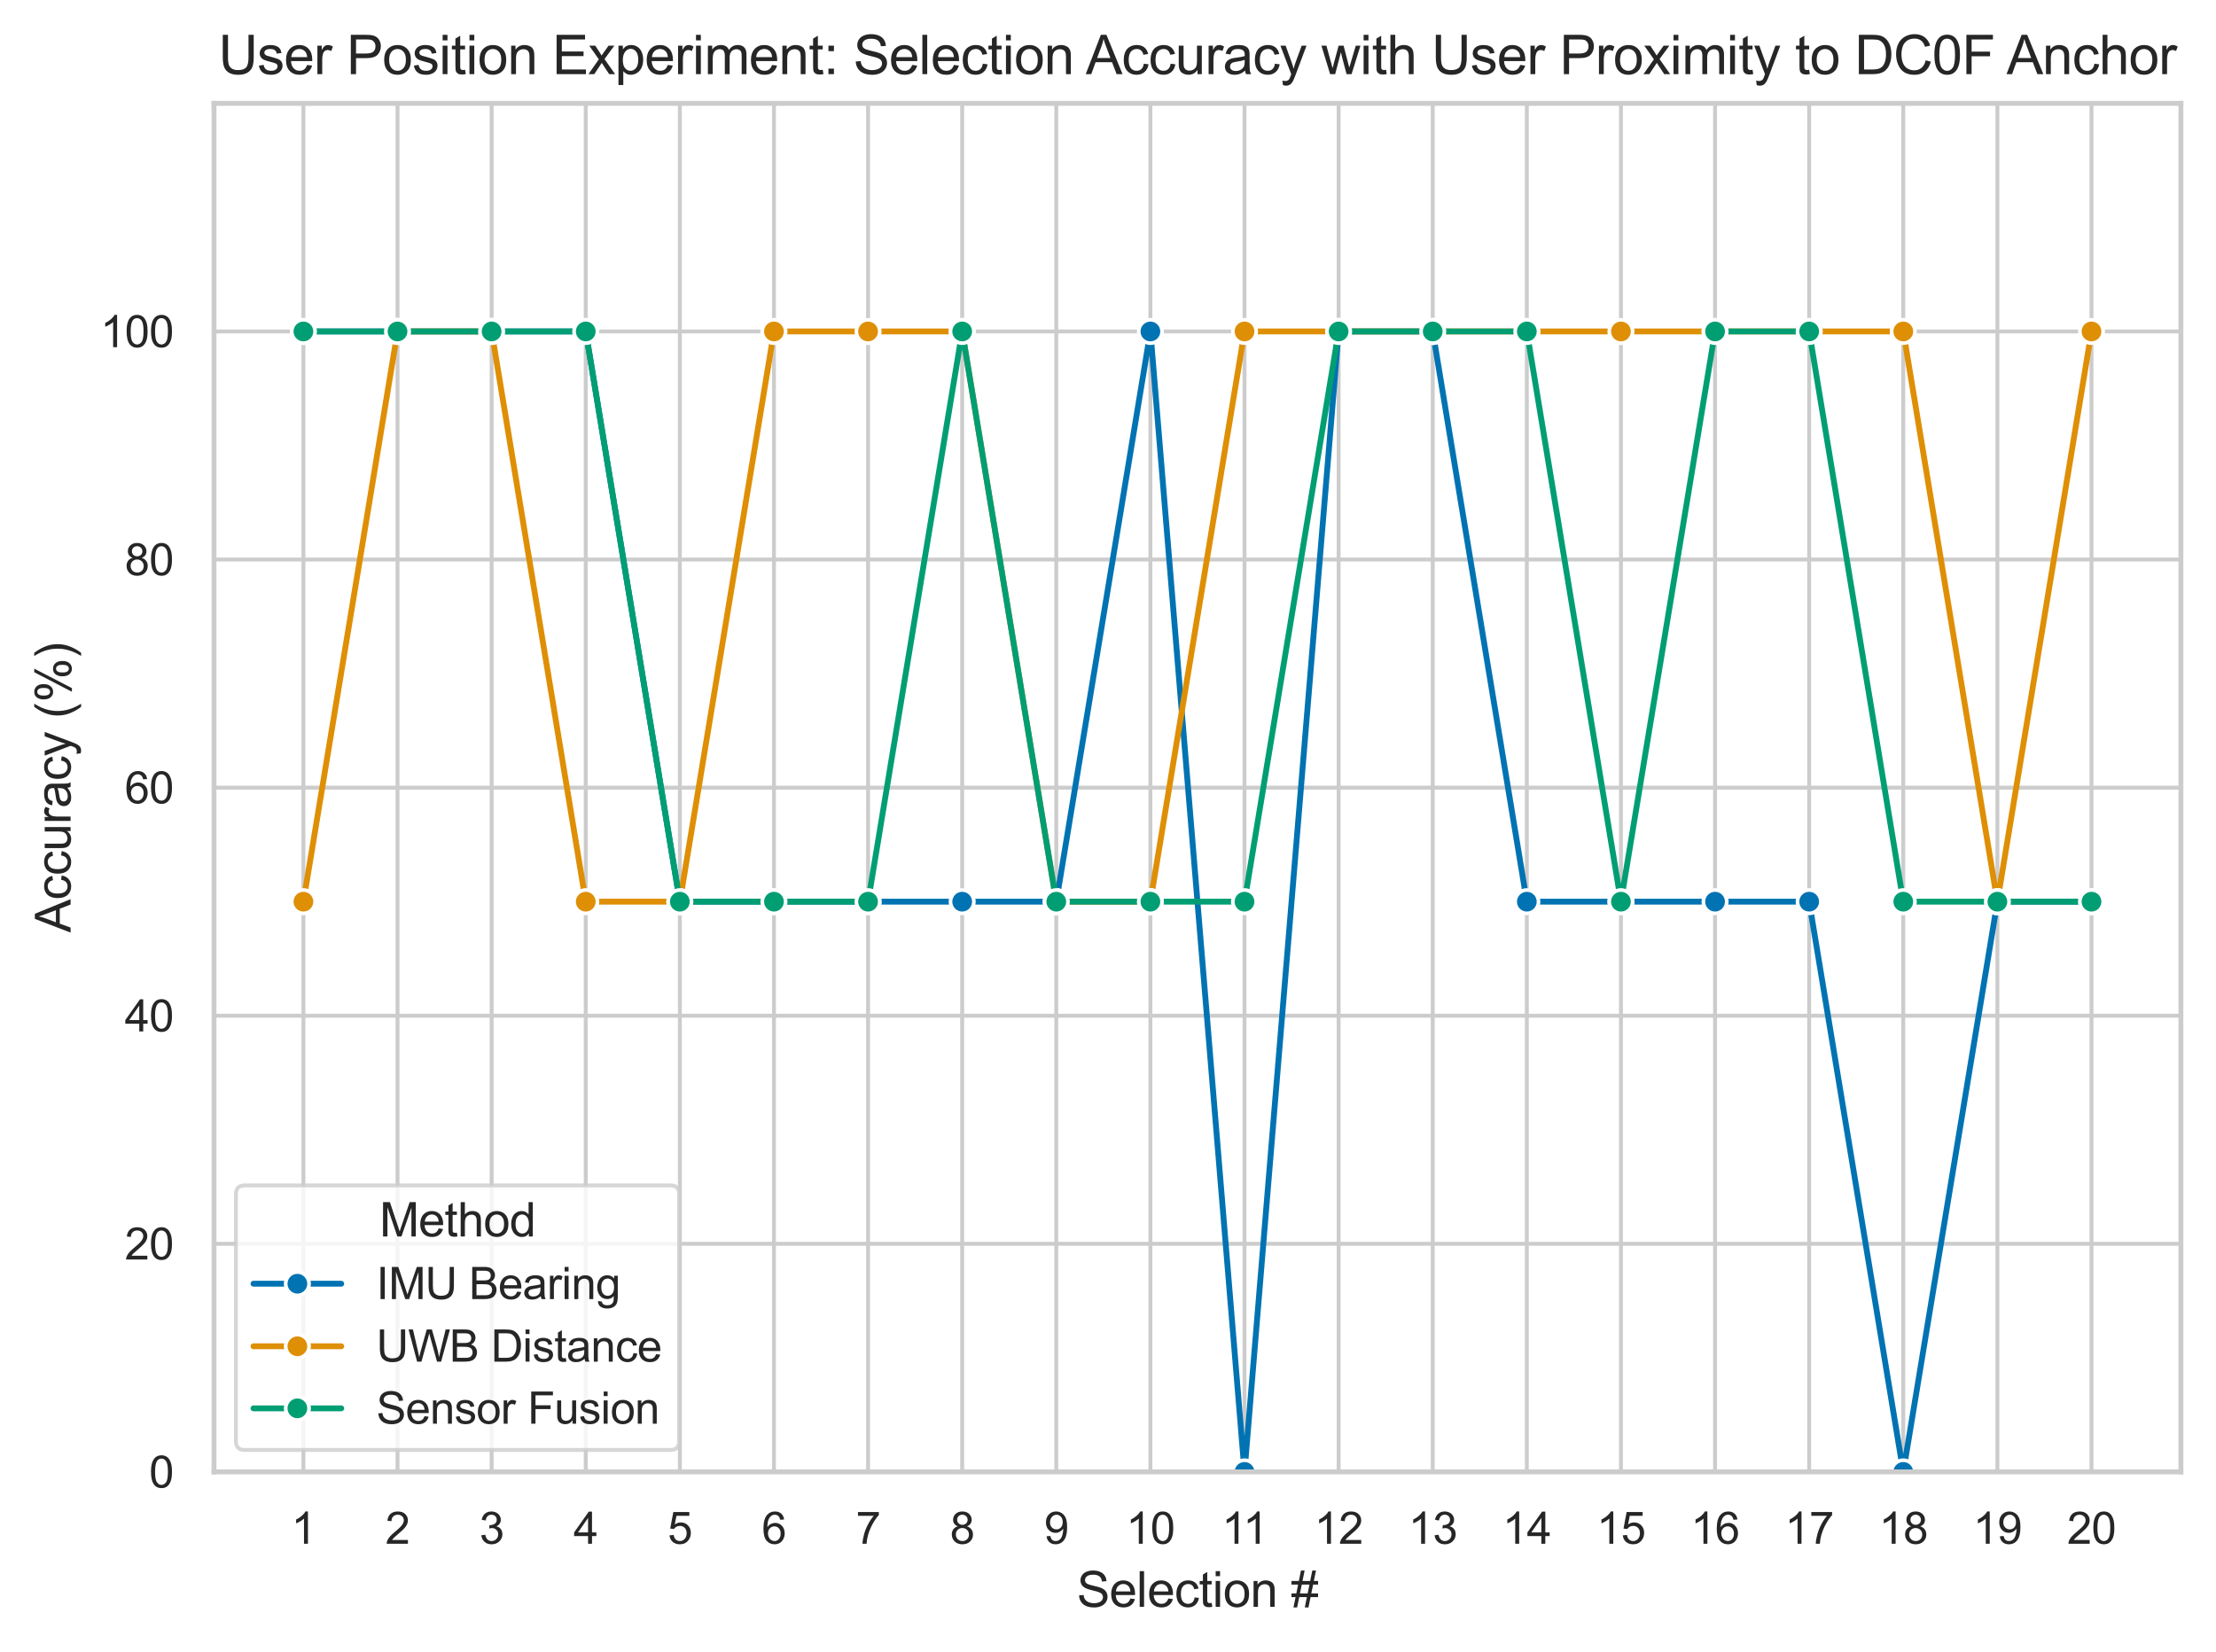 <?xml version="1.0" encoding="utf-8" standalone="no"?>
<!DOCTYPE svg PUBLIC "-//W3C//DTD SVG 1.1//EN"
  "http://www.w3.org/Graphics/SVG/1.1/DTD/svg11.dtd">
<svg xmlns:xlink="http://www.w3.org/1999/xlink" width="454.563pt" height="338.848pt" viewBox="0 0 454.563 338.848" xmlns="http://www.w3.org/2000/svg" version="1.1">
 <defs>
  <style type="text/css">*{stroke-linejoin: round; stroke-linecap: butt}</style>
 </defs>
 <g id="figure_1">
  <g id="patch_1">
   <path d="M 0 338.848 
L 454.563 338.848 
L 454.563 0 
L 0 0 
z
" style="fill: #ffffff"/>
  </g>
  <g id="axes_1">
   <g id="patch_2">
    <path d="M 43.899 301.972 
L 447.363 301.972 
L 447.363 21.208 
L 43.899 21.208 
z
" style="fill: #ffffff"/>
   </g>
   <g id="matplotlib.axis_1">
    <g id="xtick_1">
     <g id="line2d_1">
      <path d="M 62.238 301.972 
L 62.238 21.208 
" clip-path="url(#p903eb5cb7a)" style="fill: none; stroke: #cccccc; stroke-width: 0.8; stroke-linecap: round"/>
     </g>
     <g id="text_1">
      <!-- 1 -->
      <g style="fill: #262626" transform="translate(59.736 316.714) scale(0.09 -0.09)">
       <defs>
        <path id="ArialMT-31" d="M 2384 0 
L 1822 0 
L 1822 3584 
Q 1619 3391 1289 3197 
Q 959 3003 697 2906 
L 697 3450 
Q 1169 3672 1522 3987 
Q 1875 4303 2022 4600 
L 2384 4600 
L 2384 0 
z
" transform="scale(0.016)"/>
       </defs>
       <use xlink:href="#ArialMT-31"/>
      </g>
     </g>
    </g>
    <g id="xtick_2">
     <g id="line2d_2">
      <path d="M 81.543 301.972 
L 81.543 21.208 
" clip-path="url(#p903eb5cb7a)" style="fill: none; stroke: #cccccc; stroke-width: 0.8; stroke-linecap: round"/>
     </g>
     <g id="text_2">
      <!-- 2 -->
      <g style="fill: #262626" transform="translate(79.04 316.714) scale(0.09 -0.09)">
       <defs>
        <path id="ArialMT-32" d="M 3222 541 
L 3222 0 
L 194 0 
Q 188 203 259 391 
Q 375 700 629 1000 
Q 884 1300 1366 1694 
Q 2113 2306 2375 2664 
Q 2638 3022 2638 3341 
Q 2638 3675 2398 3904 
Q 2159 4134 1775 4134 
Q 1369 4134 1125 3890 
Q 881 3647 878 3216 
L 300 3275 
Q 359 3922 746 4261 
Q 1134 4600 1788 4600 
Q 2447 4600 2831 4234 
Q 3216 3869 3216 3328 
Q 3216 3053 3103 2787 
Q 2991 2522 2730 2228 
Q 2469 1934 1863 1422 
Q 1356 997 1212 845 
Q 1069 694 975 541 
L 3222 541 
z
" transform="scale(0.016)"/>
       </defs>
       <use xlink:href="#ArialMT-32"/>
      </g>
     </g>
    </g>
    <g id="xtick_3">
     <g id="line2d_3">
      <path d="M 100.847 301.972 
L 100.847 21.208 
" clip-path="url(#p903eb5cb7a)" style="fill: none; stroke: #cccccc; stroke-width: 0.8; stroke-linecap: round"/>
     </g>
     <g id="text_3">
      <!-- 3 -->
      <g style="fill: #262626" transform="translate(98.345 316.714) scale(0.09 -0.09)">
       <defs>
        <path id="ArialMT-33" d="M 269 1209 
L 831 1284 
Q 928 806 1161 595 
Q 1394 384 1728 384 
Q 2125 384 2398 659 
Q 2672 934 2672 1341 
Q 2672 1728 2419 1979 
Q 2166 2231 1775 2231 
Q 1616 2231 1378 2169 
L 1441 2663 
Q 1497 2656 1531 2656 
Q 1891 2656 2178 2843 
Q 2466 3031 2466 3422 
Q 2466 3731 2256 3934 
Q 2047 4138 1716 4138 
Q 1388 4138 1169 3931 
Q 950 3725 888 3313 
L 325 3413 
Q 428 3978 793 4289 
Q 1159 4600 1703 4600 
Q 2078 4600 2393 4439 
Q 2709 4278 2876 4000 
Q 3044 3722 3044 3409 
Q 3044 3113 2884 2869 
Q 2725 2625 2413 2481 
Q 2819 2388 3044 2092 
Q 3269 1797 3269 1353 
Q 3269 753 2831 336 
Q 2394 -81 1725 -81 
Q 1122 -81 723 278 
Q 325 638 269 1209 
z
" transform="scale(0.016)"/>
       </defs>
       <use xlink:href="#ArialMT-33"/>
      </g>
     </g>
    </g>
    <g id="xtick_4">
     <g id="line2d_4">
      <path d="M 120.152 301.972 
L 120.152 21.208 
" clip-path="url(#p903eb5cb7a)" style="fill: none; stroke: #cccccc; stroke-width: 0.8; stroke-linecap: round"/>
     </g>
     <g id="text_4">
      <!-- 4 -->
      <g style="fill: #262626" transform="translate(117.649 316.714) scale(0.09 -0.09)">
       <defs>
        <path id="ArialMT-34" d="M 2069 0 
L 2069 1097 
L 81 1097 
L 81 1613 
L 2172 4581 
L 2631 4581 
L 2631 1613 
L 3250 1613 
L 3250 1097 
L 2631 1097 
L 2631 0 
L 2069 0 
z
M 2069 1613 
L 2069 3678 
L 634 1613 
L 2069 1613 
z
" transform="scale(0.016)"/>
       </defs>
       <use xlink:href="#ArialMT-34"/>
      </g>
     </g>
    </g>
    <g id="xtick_5">
     <g id="line2d_5">
      <path d="M 139.456 301.972 
L 139.456 21.208 
" clip-path="url(#p903eb5cb7a)" style="fill: none; stroke: #cccccc; stroke-width: 0.8; stroke-linecap: round"/>
     </g>
     <g id="text_5">
      <!-- 5 -->
      <g style="fill: #262626" transform="translate(136.954 316.714) scale(0.09 -0.09)">
       <defs>
        <path id="ArialMT-35" d="M 266 1200 
L 856 1250 
Q 922 819 1161 601 
Q 1400 384 1738 384 
Q 2144 384 2425 690 
Q 2706 997 2706 1503 
Q 2706 1984 2436 2262 
Q 2166 2541 1728 2541 
Q 1456 2541 1237 2417 
Q 1019 2294 894 2097 
L 366 2166 
L 809 4519 
L 3088 4519 
L 3088 3981 
L 1259 3981 
L 1013 2750 
Q 1425 3038 1878 3038 
Q 2478 3038 2890 2622 
Q 3303 2206 3303 1553 
Q 3303 931 2941 478 
Q 2500 -78 1738 -78 
Q 1113 -78 717 272 
Q 322 622 266 1200 
z
" transform="scale(0.016)"/>
       </defs>
       <use xlink:href="#ArialMT-35"/>
      </g>
     </g>
    </g>
    <g id="xtick_6">
     <g id="line2d_6">
      <path d="M 158.761 301.972 
L 158.761 21.208 
" clip-path="url(#p903eb5cb7a)" style="fill: none; stroke: #cccccc; stroke-width: 0.8; stroke-linecap: round"/>
     </g>
     <g id="text_6">
      <!-- 6 -->
      <g style="fill: #262626" transform="translate(156.258 316.714) scale(0.09 -0.09)">
       <defs>
        <path id="ArialMT-36" d="M 3184 3459 
L 2625 3416 
Q 2550 3747 2413 3897 
Q 2184 4138 1850 4138 
Q 1581 4138 1378 3988 
Q 1113 3794 959 3422 
Q 806 3050 800 2363 
Q 1003 2672 1297 2822 
Q 1591 2972 1913 2972 
Q 2475 2972 2870 2558 
Q 3266 2144 3266 1488 
Q 3266 1056 3080 686 
Q 2894 316 2569 119 
Q 2244 -78 1831 -78 
Q 1128 -78 684 439 
Q 241 956 241 2144 
Q 241 3472 731 4075 
Q 1159 4600 1884 4600 
Q 2425 4600 2770 4297 
Q 3116 3994 3184 3459 
z
M 888 1484 
Q 888 1194 1011 928 
Q 1134 663 1356 523 
Q 1578 384 1822 384 
Q 2178 384 2434 671 
Q 2691 959 2691 1453 
Q 2691 1928 2437 2201 
Q 2184 2475 1800 2475 
Q 1419 2475 1153 2201 
Q 888 1928 888 1484 
z
" transform="scale(0.016)"/>
       </defs>
       <use xlink:href="#ArialMT-36"/>
      </g>
     </g>
    </g>
    <g id="xtick_7">
     <g id="line2d_7">
      <path d="M 178.065 301.972 
L 178.065 21.208 
" clip-path="url(#p903eb5cb7a)" style="fill: none; stroke: #cccccc; stroke-width: 0.8; stroke-linecap: round"/>
     </g>
     <g id="text_7">
      <!-- 7 -->
      <g style="fill: #262626" transform="translate(175.563 316.714) scale(0.09 -0.09)">
       <defs>
        <path id="ArialMT-37" d="M 303 3981 
L 303 4522 
L 3269 4522 
L 3269 4084 
Q 2831 3619 2401 2847 
Q 1972 2075 1738 1259 
Q 1569 684 1522 0 
L 944 0 
Q 953 541 1156 1306 
Q 1359 2072 1739 2783 
Q 2119 3494 2547 3981 
L 303 3981 
z
" transform="scale(0.016)"/>
       </defs>
       <use xlink:href="#ArialMT-37"/>
      </g>
     </g>
    </g>
    <g id="xtick_8">
     <g id="line2d_8">
      <path d="M 197.37 301.972 
L 197.37 21.208 
" clip-path="url(#p903eb5cb7a)" style="fill: none; stroke: #cccccc; stroke-width: 0.8; stroke-linecap: round"/>
     </g>
     <g id="text_8">
      <!-- 8 -->
      <g style="fill: #262626" transform="translate(194.867 316.714) scale(0.09 -0.09)">
       <defs>
        <path id="ArialMT-38" d="M 1131 2484 
Q 781 2613 612 2850 
Q 444 3088 444 3419 
Q 444 3919 803 4259 
Q 1163 4600 1759 4600 
Q 2359 4600 2725 4251 
Q 3091 3903 3091 3403 
Q 3091 3084 2923 2848 
Q 2756 2613 2416 2484 
Q 2838 2347 3058 2040 
Q 3278 1734 3278 1309 
Q 3278 722 2862 322 
Q 2447 -78 1769 -78 
Q 1091 -78 675 323 
Q 259 725 259 1325 
Q 259 1772 486 2073 
Q 713 2375 1131 2484 
z
M 1019 3438 
Q 1019 3113 1228 2906 
Q 1438 2700 1772 2700 
Q 2097 2700 2305 2904 
Q 2513 3109 2513 3406 
Q 2513 3716 2298 3927 
Q 2084 4138 1766 4138 
Q 1444 4138 1231 3931 
Q 1019 3725 1019 3438 
z
M 838 1322 
Q 838 1081 952 856 
Q 1066 631 1291 507 
Q 1516 384 1775 384 
Q 2178 384 2440 643 
Q 2703 903 2703 1303 
Q 2703 1709 2433 1975 
Q 2163 2241 1756 2241 
Q 1359 2241 1098 1978 
Q 838 1716 838 1322 
z
" transform="scale(0.016)"/>
       </defs>
       <use xlink:href="#ArialMT-38"/>
      </g>
     </g>
    </g>
    <g id="xtick_9">
     <g id="line2d_9">
      <path d="M 216.674 301.972 
L 216.674 21.208 
" clip-path="url(#p903eb5cb7a)" style="fill: none; stroke: #cccccc; stroke-width: 0.8; stroke-linecap: round"/>
     </g>
     <g id="text_9">
      <!-- 9 -->
      <g style="fill: #262626" transform="translate(214.172 316.714) scale(0.09 -0.09)">
       <defs>
        <path id="ArialMT-39" d="M 350 1059 
L 891 1109 
Q 959 728 1153 556 
Q 1347 384 1650 384 
Q 1909 384 2104 503 
Q 2300 622 2425 820 
Q 2550 1019 2634 1356 
Q 2719 1694 2719 2044 
Q 2719 2081 2716 2156 
Q 2547 1888 2255 1720 
Q 1963 1553 1622 1553 
Q 1053 1553 659 1965 
Q 266 2378 266 3053 
Q 266 3750 677 4175 
Q 1088 4600 1706 4600 
Q 2153 4600 2523 4359 
Q 2894 4119 3086 3673 
Q 3278 3228 3278 2384 
Q 3278 1506 3087 986 
Q 2897 466 2520 194 
Q 2144 -78 1638 -78 
Q 1100 -78 759 220 
Q 419 519 350 1059 
z
M 2653 3081 
Q 2653 3566 2395 3850 
Q 2138 4134 1775 4134 
Q 1400 4134 1122 3828 
Q 844 3522 844 3034 
Q 844 2597 1108 2323 
Q 1372 2050 1759 2050 
Q 2150 2050 2401 2323 
Q 2653 2597 2653 3081 
z
" transform="scale(0.016)"/>
       </defs>
       <use xlink:href="#ArialMT-39"/>
      </g>
     </g>
    </g>
    <g id="xtick_10">
     <g id="line2d_10">
      <path d="M 235.979 301.972 
L 235.979 21.208 
" clip-path="url(#p903eb5cb7a)" style="fill: none; stroke: #cccccc; stroke-width: 0.8; stroke-linecap: round"/>
     </g>
     <g id="text_10">
      <!-- 10 -->
      <g style="fill: #262626" transform="translate(230.974 316.714) scale(0.09 -0.09)">
       <defs>
        <path id="ArialMT-30" d="M 266 2259 
Q 266 3072 433 3567 
Q 600 4063 929 4331 
Q 1259 4600 1759 4600 
Q 2128 4600 2406 4451 
Q 2684 4303 2865 4023 
Q 3047 3744 3150 3342 
Q 3253 2941 3253 2259 
Q 3253 1453 3087 958 
Q 2922 463 2592 192 
Q 2263 -78 1759 -78 
Q 1097 -78 719 397 
Q 266 969 266 2259 
z
M 844 2259 
Q 844 1131 1108 757 
Q 1372 384 1759 384 
Q 2147 384 2411 759 
Q 2675 1134 2675 2259 
Q 2675 3391 2411 3762 
Q 2147 4134 1753 4134 
Q 1366 4134 1134 3806 
Q 844 3388 844 2259 
z
" transform="scale(0.016)"/>
       </defs>
       <use xlink:href="#ArialMT-31"/>
       <use xlink:href="#ArialMT-30" transform="translate(55.615 0)"/>
      </g>
     </g>
    </g>
    <g id="xtick_11">
     <g id="line2d_11">
      <path d="M 255.283 301.972 
L 255.283 21.208 
" clip-path="url(#p903eb5cb7a)" style="fill: none; stroke: #cccccc; stroke-width: 0.8; stroke-linecap: round"/>
     </g>
     <g id="text_11">
      <!-- 11 -->
      <g style="fill: #262626" transform="translate(250.61 316.714) scale(0.09 -0.09)">
       <use xlink:href="#ArialMT-31"/>
       <use xlink:href="#ArialMT-31" transform="translate(48.24 0)"/>
      </g>
     </g>
    </g>
    <g id="xtick_12">
     <g id="line2d_12">
      <path d="M 274.588 301.972 
L 274.588 21.208 
" clip-path="url(#p903eb5cb7a)" style="fill: none; stroke: #cccccc; stroke-width: 0.8; stroke-linecap: round"/>
     </g>
     <g id="text_12">
      <!-- 12 -->
      <g style="fill: #262626" transform="translate(269.583 316.714) scale(0.09 -0.09)">
       <use xlink:href="#ArialMT-31"/>
       <use xlink:href="#ArialMT-32" transform="translate(55.615 0)"/>
      </g>
     </g>
    </g>
    <g id="xtick_13">
     <g id="line2d_13">
      <path d="M 293.892 301.972 
L 293.892 21.208 
" clip-path="url(#p903eb5cb7a)" style="fill: none; stroke: #cccccc; stroke-width: 0.8; stroke-linecap: round"/>
     </g>
     <g id="text_13">
      <!-- 13 -->
      <g style="fill: #262626" transform="translate(288.887 316.714) scale(0.09 -0.09)">
       <use xlink:href="#ArialMT-31"/>
       <use xlink:href="#ArialMT-33" transform="translate(55.615 0)"/>
      </g>
     </g>
    </g>
    <g id="xtick_14">
     <g id="line2d_14">
      <path d="M 313.197 301.972 
L 313.197 21.208 
" clip-path="url(#p903eb5cb7a)" style="fill: none; stroke: #cccccc; stroke-width: 0.8; stroke-linecap: round"/>
     </g>
     <g id="text_14">
      <!-- 14 -->
      <g style="fill: #262626" transform="translate(308.192 316.714) scale(0.09 -0.09)">
       <use xlink:href="#ArialMT-31"/>
       <use xlink:href="#ArialMT-34" transform="translate(55.615 0)"/>
      </g>
     </g>
    </g>
    <g id="xtick_15">
     <g id="line2d_15">
      <path d="M 332.501 301.972 
L 332.501 21.208 
" clip-path="url(#p903eb5cb7a)" style="fill: none; stroke: #cccccc; stroke-width: 0.8; stroke-linecap: round"/>
     </g>
     <g id="text_15">
      <!-- 15 -->
      <g style="fill: #262626" transform="translate(327.496 316.714) scale(0.09 -0.09)">
       <use xlink:href="#ArialMT-31"/>
       <use xlink:href="#ArialMT-35" transform="translate(55.615 0)"/>
      </g>
     </g>
    </g>
    <g id="xtick_16">
     <g id="line2d_16">
      <path d="M 351.806 301.972 
L 351.806 21.208 
" clip-path="url(#p903eb5cb7a)" style="fill: none; stroke: #cccccc; stroke-width: 0.8; stroke-linecap: round"/>
     </g>
     <g id="text_16">
      <!-- 16 -->
      <g style="fill: #262626" transform="translate(346.801 316.714) scale(0.09 -0.09)">
       <use xlink:href="#ArialMT-31"/>
       <use xlink:href="#ArialMT-36" transform="translate(55.615 0)"/>
      </g>
     </g>
    </g>
    <g id="xtick_17">
     <g id="line2d_17">
      <path d="M 371.11 301.972 
L 371.11 21.208 
" clip-path="url(#p903eb5cb7a)" style="fill: none; stroke: #cccccc; stroke-width: 0.8; stroke-linecap: round"/>
     </g>
     <g id="text_17">
      <!-- 17 -->
      <g style="fill: #262626" transform="translate(366.105 316.714) scale(0.09 -0.09)">
       <use xlink:href="#ArialMT-31"/>
       <use xlink:href="#ArialMT-37" transform="translate(55.615 0)"/>
      </g>
     </g>
    </g>
    <g id="xtick_18">
     <g id="line2d_18">
      <path d="M 390.415 301.972 
L 390.415 21.208 
" clip-path="url(#p903eb5cb7a)" style="fill: none; stroke: #cccccc; stroke-width: 0.8; stroke-linecap: round"/>
     </g>
     <g id="text_18">
      <!-- 18 -->
      <g style="fill: #262626" transform="translate(385.41 316.714) scale(0.09 -0.09)">
       <use xlink:href="#ArialMT-31"/>
       <use xlink:href="#ArialMT-38" transform="translate(55.615 0)"/>
      </g>
     </g>
    </g>
    <g id="xtick_19">
     <g id="line2d_19">
      <path d="M 409.719 301.972 
L 409.719 21.208 
" clip-path="url(#p903eb5cb7a)" style="fill: none; stroke: #cccccc; stroke-width: 0.8; stroke-linecap: round"/>
     </g>
     <g id="text_19">
      <!-- 19 -->
      <g style="fill: #262626" transform="translate(404.714 316.714) scale(0.09 -0.09)">
       <use xlink:href="#ArialMT-31"/>
       <use xlink:href="#ArialMT-39" transform="translate(55.615 0)"/>
      </g>
     </g>
    </g>
    <g id="xtick_20">
     <g id="line2d_20">
      <path d="M 429.024 301.972 
L 429.024 21.208 
" clip-path="url(#p903eb5cb7a)" style="fill: none; stroke: #cccccc; stroke-width: 0.8; stroke-linecap: round"/>
     </g>
     <g id="text_20">
      <!-- 20 -->
      <g style="fill: #262626" transform="translate(424.019 316.714) scale(0.09 -0.09)">
       <use xlink:href="#ArialMT-32"/>
       <use xlink:href="#ArialMT-30" transform="translate(55.615 0)"/>
      </g>
     </g>
    </g>
    <g id="text_21">
     <!-- Selection # -->
     <g style="fill: #262626" transform="translate(220.893 329.66) scale(0.1 -0.1)">
      <defs>
       <path id="ArialMT-53" d="M 288 1472 
L 859 1522 
Q 900 1178 1048 958 
Q 1197 738 1509 602 
Q 1822 466 2213 466 
Q 2559 466 2825 569 
Q 3091 672 3220 851 
Q 3350 1031 3350 1244 
Q 3350 1459 3225 1620 
Q 3100 1781 2813 1891 
Q 2628 1963 1997 2114 
Q 1366 2266 1113 2400 
Q 784 2572 623 2826 
Q 463 3081 463 3397 
Q 463 3744 659 4045 
Q 856 4347 1234 4503 
Q 1613 4659 2075 4659 
Q 2584 4659 2973 4495 
Q 3363 4331 3572 4012 
Q 3781 3694 3797 3291 
L 3216 3247 
Q 3169 3681 2898 3903 
Q 2628 4125 2100 4125 
Q 1550 4125 1298 3923 
Q 1047 3722 1047 3438 
Q 1047 3191 1225 3031 
Q 1400 2872 2139 2705 
Q 2878 2538 3153 2413 
Q 3553 2228 3743 1945 
Q 3934 1663 3934 1294 
Q 3934 928 3725 604 
Q 3516 281 3123 101 
Q 2731 -78 2241 -78 
Q 1619 -78 1198 103 
Q 778 284 539 648 
Q 300 1013 288 1472 
z
" transform="scale(0.016)"/>
       <path id="ArialMT-65" d="M 2694 1069 
L 3275 997 
Q 3138 488 2766 206 
Q 2394 -75 1816 -75 
Q 1088 -75 661 373 
Q 234 822 234 1631 
Q 234 2469 665 2931 
Q 1097 3394 1784 3394 
Q 2450 3394 2872 2941 
Q 3294 2488 3294 1666 
Q 3294 1616 3291 1516 
L 816 1516 
Q 847 969 1125 678 
Q 1403 388 1819 388 
Q 2128 388 2347 550 
Q 2566 713 2694 1069 
z
M 847 1978 
L 2700 1978 
Q 2663 2397 2488 2606 
Q 2219 2931 1791 2931 
Q 1403 2931 1139 2672 
Q 875 2413 847 1978 
z
" transform="scale(0.016)"/>
       <path id="ArialMT-6c" d="M 409 0 
L 409 4581 
L 972 4581 
L 972 0 
L 409 0 
z
" transform="scale(0.016)"/>
       <path id="ArialMT-63" d="M 2588 1216 
L 3141 1144 
Q 3050 572 2676 248 
Q 2303 -75 1759 -75 
Q 1078 -75 664 370 
Q 250 816 250 1647 
Q 250 2184 428 2587 
Q 606 2991 970 3192 
Q 1334 3394 1763 3394 
Q 2303 3394 2647 3120 
Q 2991 2847 3088 2344 
L 2541 2259 
Q 2463 2594 2264 2762 
Q 2066 2931 1784 2931 
Q 1359 2931 1093 2626 
Q 828 2322 828 1663 
Q 828 994 1084 691 
Q 1341 388 1753 388 
Q 2084 388 2306 591 
Q 2528 794 2588 1216 
z
" transform="scale(0.016)"/>
       <path id="ArialMT-74" d="M 1650 503 
L 1731 6 
Q 1494 -44 1306 -44 
Q 1000 -44 831 53 
Q 663 150 594 308 
Q 525 466 525 972 
L 525 2881 
L 113 2881 
L 113 3319 
L 525 3319 
L 525 4141 
L 1084 4478 
L 1084 3319 
L 1650 3319 
L 1650 2881 
L 1084 2881 
L 1084 941 
Q 1084 700 1114 631 
Q 1144 563 1211 522 
Q 1278 481 1403 481 
Q 1497 481 1650 503 
z
" transform="scale(0.016)"/>
       <path id="ArialMT-69" d="M 425 3934 
L 425 4581 
L 988 4581 
L 988 3934 
L 425 3934 
z
M 425 0 
L 425 3319 
L 988 3319 
L 988 0 
L 425 0 
z
" transform="scale(0.016)"/>
       <path id="ArialMT-6f" d="M 213 1659 
Q 213 2581 725 3025 
Q 1153 3394 1769 3394 
Q 2453 3394 2887 2945 
Q 3322 2497 3322 1706 
Q 3322 1066 3130 698 
Q 2938 331 2570 128 
Q 2203 -75 1769 -75 
Q 1072 -75 642 372 
Q 213 819 213 1659 
z
M 791 1659 
Q 791 1022 1069 705 
Q 1347 388 1769 388 
Q 2188 388 2466 706 
Q 2744 1025 2744 1678 
Q 2744 2294 2464 2611 
Q 2184 2928 1769 2928 
Q 1347 2928 1069 2612 
Q 791 2297 791 1659 
z
" transform="scale(0.016)"/>
       <path id="ArialMT-6e" d="M 422 0 
L 422 3319 
L 928 3319 
L 928 2847 
Q 1294 3394 1984 3394 
Q 2284 3394 2536 3286 
Q 2788 3178 2913 3003 
Q 3038 2828 3088 2588 
Q 3119 2431 3119 2041 
L 3119 0 
L 2556 0 
L 2556 2019 
Q 2556 2363 2490 2533 
Q 2425 2703 2258 2804 
Q 2091 2906 1866 2906 
Q 1506 2906 1245 2678 
Q 984 2450 984 1813 
L 984 0 
L 422 0 
z
" transform="scale(0.016)"/>
       <path id="ArialMT-20" transform="scale(0.016)"/>
       <path id="ArialMT-23" d="M 322 -78 
L 594 1253 
L 66 1253 
L 66 1719 
L 688 1719 
L 919 2853 
L 66 2853 
L 66 3319 
L 1013 3319 
L 1284 4659 
L 1753 4659 
L 1481 3319 
L 2466 3319 
L 2738 4659 
L 3209 4659 
L 2938 3319 
L 3478 3319 
L 3478 2853 
L 2844 2853 
L 2609 1719 
L 3478 1719 
L 3478 1253 
L 2516 1253 
L 2244 -78 
L 1775 -78 
L 2044 1253 
L 1063 1253 
L 791 -78 
L 322 -78 
z
M 1156 1719 
L 2138 1719 
L 2372 2853 
L 1388 2853 
L 1156 1719 
z
" transform="scale(0.016)"/>
      </defs>
      <use xlink:href="#ArialMT-53"/>
      <use xlink:href="#ArialMT-65" transform="translate(66.699 0)"/>
      <use xlink:href="#ArialMT-6c" transform="translate(122.314 0)"/>
      <use xlink:href="#ArialMT-65" transform="translate(144.531 0)"/>
      <use xlink:href="#ArialMT-63" transform="translate(200.146 0)"/>
      <use xlink:href="#ArialMT-74" transform="translate(250.146 0)"/>
      <use xlink:href="#ArialMT-69" transform="translate(277.93 0)"/>
      <use xlink:href="#ArialMT-6f" transform="translate(300.146 0)"/>
      <use xlink:href="#ArialMT-6e" transform="translate(355.762 0)"/>
      <use xlink:href="#ArialMT-20" transform="translate(411.377 0)"/>
      <use xlink:href="#ArialMT-23" transform="translate(439.16 0)"/>
     </g>
    </g>
   </g>
   <g id="matplotlib.axis_2">
    <g id="ytick_1">
     <g id="line2d_21">
      <path d="M 43.899 301.972 
L 447.363 301.972 
" clip-path="url(#p903eb5cb7a)" style="fill: none; stroke: #cccccc; stroke-width: 0.8; stroke-linecap: round"/>
     </g>
     <g id="text_22">
      <!-- 0 -->
      <g style="fill: #262626" transform="translate(30.594 305.193) scale(0.09 -0.09)">
       <use xlink:href="#ArialMT-30"/>
      </g>
     </g>
    </g>
    <g id="ytick_2">
     <g id="line2d_22">
      <path d="M 43.899 255.178 
L 447.363 255.178 
" clip-path="url(#p903eb5cb7a)" style="fill: none; stroke: #cccccc; stroke-width: 0.8; stroke-linecap: round"/>
     </g>
     <g id="text_23">
      <!-- 20 -->
      <g style="fill: #262626" transform="translate(25.589 258.399) scale(0.09 -0.09)">
       <use xlink:href="#ArialMT-32"/>
       <use xlink:href="#ArialMT-30" transform="translate(55.615 0)"/>
      </g>
     </g>
    </g>
    <g id="ytick_3">
     <g id="line2d_23">
      <path d="M 43.899 208.384 
L 447.363 208.384 
" clip-path="url(#p903eb5cb7a)" style="fill: none; stroke: #cccccc; stroke-width: 0.8; stroke-linecap: round"/>
     </g>
     <g id="text_24">
      <!-- 40 -->
      <g style="fill: #262626" transform="translate(25.589 211.605) scale(0.09 -0.09)">
       <use xlink:href="#ArialMT-34"/>
       <use xlink:href="#ArialMT-30" transform="translate(55.615 0)"/>
      </g>
     </g>
    </g>
    <g id="ytick_4">
     <g id="line2d_24">
      <path d="M 43.899 161.59 
L 447.363 161.59 
" clip-path="url(#p903eb5cb7a)" style="fill: none; stroke: #cccccc; stroke-width: 0.8; stroke-linecap: round"/>
     </g>
     <g id="text_25">
      <!-- 60 -->
      <g style="fill: #262626" transform="translate(25.589 164.811) scale(0.09 -0.09)">
       <use xlink:href="#ArialMT-36"/>
       <use xlink:href="#ArialMT-30" transform="translate(55.615 0)"/>
      </g>
     </g>
    </g>
    <g id="ytick_5">
     <g id="line2d_25">
      <path d="M 43.899 114.796 
L 447.363 114.796 
" clip-path="url(#p903eb5cb7a)" style="fill: none; stroke: #cccccc; stroke-width: 0.8; stroke-linecap: round"/>
     </g>
     <g id="text_26">
      <!-- 80 -->
      <g style="fill: #262626" transform="translate(25.589 118.017) scale(0.09 -0.09)">
       <use xlink:href="#ArialMT-38"/>
       <use xlink:href="#ArialMT-30" transform="translate(55.615 0)"/>
      </g>
     </g>
    </g>
    <g id="ytick_6">
     <g id="line2d_26">
      <path d="M 43.899 68.002 
L 447.363 68.002 
" clip-path="url(#p903eb5cb7a)" style="fill: none; stroke: #cccccc; stroke-width: 0.8; stroke-linecap: round"/>
     </g>
     <g id="text_27">
      <!-- 100 -->
      <g style="fill: #262626" transform="translate(20.584 71.223) scale(0.09 -0.09)">
       <use xlink:href="#ArialMT-31"/>
       <use xlink:href="#ArialMT-30" transform="translate(55.615 0)"/>
       <use xlink:href="#ArialMT-30" transform="translate(111.23 0)"/>
      </g>
     </g>
    </g>
    <g id="text_28">
     <!-- Accuracy (%) -->
     <g style="fill: #262626" transform="translate(14.48 191.315) rotate(-90) scale(0.1 -0.1)">
      <defs>
       <path id="ArialMT-41" d="M -9 0 
L 1750 4581 
L 2403 4581 
L 4278 0 
L 3588 0 
L 3053 1388 
L 1138 1388 
L 634 0 
L -9 0 
z
M 1313 1881 
L 2866 1881 
L 2388 3150 
Q 2169 3728 2063 4100 
Q 1975 3659 1816 3225 
L 1313 1881 
z
" transform="scale(0.016)"/>
       <path id="ArialMT-75" d="M 2597 0 
L 2597 488 
Q 2209 -75 1544 -75 
Q 1250 -75 995 37 
Q 741 150 617 320 
Q 494 491 444 738 
Q 409 903 409 1263 
L 409 3319 
L 972 3319 
L 972 1478 
Q 972 1038 1006 884 
Q 1059 663 1231 536 
Q 1403 409 1656 409 
Q 1909 409 2131 539 
Q 2353 669 2445 892 
Q 2538 1116 2538 1541 
L 2538 3319 
L 3100 3319 
L 3100 0 
L 2597 0 
z
" transform="scale(0.016)"/>
       <path id="ArialMT-72" d="M 416 0 
L 416 3319 
L 922 3319 
L 922 2816 
Q 1116 3169 1280 3281 
Q 1444 3394 1641 3394 
Q 1925 3394 2219 3213 
L 2025 2691 
Q 1819 2813 1613 2813 
Q 1428 2813 1281 2702 
Q 1134 2591 1072 2394 
Q 978 2094 978 1738 
L 978 0 
L 416 0 
z
" transform="scale(0.016)"/>
       <path id="ArialMT-61" d="M 2588 409 
Q 2275 144 1986 34 
Q 1697 -75 1366 -75 
Q 819 -75 525 192 
Q 231 459 231 875 
Q 231 1119 342 1320 
Q 453 1522 633 1644 
Q 813 1766 1038 1828 
Q 1203 1872 1538 1913 
Q 2219 1994 2541 2106 
Q 2544 2222 2544 2253 
Q 2544 2597 2384 2738 
Q 2169 2928 1744 2928 
Q 1347 2928 1158 2789 
Q 969 2650 878 2297 
L 328 2372 
Q 403 2725 575 2942 
Q 747 3159 1072 3276 
Q 1397 3394 1825 3394 
Q 2250 3394 2515 3294 
Q 2781 3194 2906 3042 
Q 3031 2891 3081 2659 
Q 3109 2516 3109 2141 
L 3109 1391 
Q 3109 606 3145 398 
Q 3181 191 3288 0 
L 2700 0 
Q 2613 175 2588 409 
z
M 2541 1666 
Q 2234 1541 1622 1453 
Q 1275 1403 1131 1340 
Q 988 1278 909 1158 
Q 831 1038 831 891 
Q 831 666 1001 516 
Q 1172 366 1500 366 
Q 1825 366 2078 508 
Q 2331 650 2450 897 
Q 2541 1088 2541 1459 
L 2541 1666 
z
" transform="scale(0.016)"/>
       <path id="ArialMT-79" d="M 397 -1278 
L 334 -750 
Q 519 -800 656 -800 
Q 844 -800 956 -737 
Q 1069 -675 1141 -563 
Q 1194 -478 1313 -144 
Q 1328 -97 1363 -6 
L 103 3319 
L 709 3319 
L 1400 1397 
Q 1534 1031 1641 628 
Q 1738 1016 1872 1384 
L 2581 3319 
L 3144 3319 
L 1881 -56 
Q 1678 -603 1566 -809 
Q 1416 -1088 1222 -1217 
Q 1028 -1347 759 -1347 
Q 597 -1347 397 -1278 
z
" transform="scale(0.016)"/>
       <path id="ArialMT-28" d="M 1497 -1347 
Q 1031 -759 709 28 
Q 388 816 388 1659 
Q 388 2403 628 3084 
Q 909 3875 1497 4659 
L 1900 4659 
Q 1522 4009 1400 3731 
Q 1209 3300 1100 2831 
Q 966 2247 966 1656 
Q 966 153 1900 -1347 
L 1497 -1347 
z
" transform="scale(0.016)"/>
       <path id="ArialMT-25" d="M 372 3481 
Q 372 3972 619 4315 
Q 866 4659 1334 4659 
Q 1766 4659 2048 4351 
Q 2331 4044 2331 3447 
Q 2331 2866 2045 2552 
Q 1759 2238 1341 2238 
Q 925 2238 648 2547 
Q 372 2856 372 3481 
z
M 1350 4272 
Q 1141 4272 1002 4090 
Q 863 3909 863 3425 
Q 863 2984 1003 2804 
Q 1144 2625 1350 2625 
Q 1563 2625 1702 2806 
Q 1841 2988 1841 3469 
Q 1841 3913 1700 4092 
Q 1559 4272 1350 4272 
z
M 1353 -169 
L 3859 4659 
L 4316 4659 
L 1819 -169 
L 1353 -169 
z
M 3334 1075 
Q 3334 1569 3581 1911 
Q 3828 2253 4300 2253 
Q 4731 2253 5014 1945 
Q 5297 1638 5297 1041 
Q 5297 459 5011 145 
Q 4725 -169 4303 -169 
Q 3888 -169 3611 142 
Q 3334 453 3334 1075 
z
M 4316 1866 
Q 4103 1866 3964 1684 
Q 3825 1503 3825 1019 
Q 3825 581 3965 400 
Q 4106 219 4313 219 
Q 4528 219 4667 400 
Q 4806 581 4806 1063 
Q 4806 1506 4665 1686 
Q 4525 1866 4316 1866 
z
" transform="scale(0.016)"/>
       <path id="ArialMT-29" d="M 791 -1347 
L 388 -1347 
Q 1322 153 1322 1656 
Q 1322 2244 1188 2822 
Q 1081 3291 891 3722 
Q 769 4003 388 4659 
L 791 4659 
Q 1378 3875 1659 3084 
Q 1900 2403 1900 1659 
Q 1900 816 1576 28 
Q 1253 -759 791 -1347 
z
" transform="scale(0.016)"/>
      </defs>
      <use xlink:href="#ArialMT-41"/>
      <use xlink:href="#ArialMT-63" transform="translate(66.699 0)"/>
      <use xlink:href="#ArialMT-63" transform="translate(116.699 0)"/>
      <use xlink:href="#ArialMT-75" transform="translate(166.699 0)"/>
      <use xlink:href="#ArialMT-72" transform="translate(222.314 0)"/>
      <use xlink:href="#ArialMT-61" transform="translate(255.615 0)"/>
      <use xlink:href="#ArialMT-63" transform="translate(311.23 0)"/>
      <use xlink:href="#ArialMT-79" transform="translate(361.23 0)"/>
      <use xlink:href="#ArialMT-20" transform="translate(411.23 0)"/>
      <use xlink:href="#ArialMT-28" transform="translate(439.014 0)"/>
      <use xlink:href="#ArialMT-25" transform="translate(472.314 0)"/>
      <use xlink:href="#ArialMT-29" transform="translate(561.23 0)"/>
     </g>
    </g>
   </g>
   <g id="line2d_27">
    <path d="M 62.238 68.002 
L 81.543 68.002 
L 100.847 68.002 
L 120.152 68.002 
L 139.456 184.987 
L 158.761 184.987 
L 178.065 184.987 
L 197.37 184.987 
L 216.674 184.987 
L 235.979 68.002 
L 255.283 301.972 
L 274.588 68.002 
L 293.892 68.002 
L 313.197 184.987 
L 332.501 184.987 
L 351.806 184.987 
L 371.11 184.987 
L 390.415 301.972 
L 409.719 184.987 
L 429.024 184.987 
" clip-path="url(#p903eb5cb7a)" style="fill: none; stroke: #0173b2; stroke-width: 1.2; stroke-linecap: round"/>
    <defs>
     <path id="m5598f53813" d="M 0 2.4 
C 0.636 2.4 1.247 2.147 1.697 1.697 
C 2.147 1.247 2.4 0.636 2.4 0 
C 2.4 -0.636 2.147 -1.247 1.697 -1.697 
C 1.247 -2.147 0.636 -2.4 0 -2.4 
C -0.636 -2.4 -1.247 -2.147 -1.697 -1.697 
C -2.147 -1.247 -2.4 -0.636 -2.4 0 
C -2.4 0.636 -2.147 1.247 -1.697 1.697 
C -1.247 2.147 -0.636 2.4 0 2.4 
z
" style="stroke: #ffffff; stroke-width: 0.75"/>
    </defs>
    <g clip-path="url(#p903eb5cb7a)">
     <use xlink:href="#m5598f53813" x="62.238" y="68.002" style="fill: #0173b2; stroke: #ffffff; stroke-width: 0.75"/>
     <use xlink:href="#m5598f53813" x="81.543" y="68.002" style="fill: #0173b2; stroke: #ffffff; stroke-width: 0.75"/>
     <use xlink:href="#m5598f53813" x="100.847" y="68.002" style="fill: #0173b2; stroke: #ffffff; stroke-width: 0.75"/>
     <use xlink:href="#m5598f53813" x="120.152" y="68.002" style="fill: #0173b2; stroke: #ffffff; stroke-width: 0.75"/>
     <use xlink:href="#m5598f53813" x="139.456" y="184.987" style="fill: #0173b2; stroke: #ffffff; stroke-width: 0.75"/>
     <use xlink:href="#m5598f53813" x="158.761" y="184.987" style="fill: #0173b2; stroke: #ffffff; stroke-width: 0.75"/>
     <use xlink:href="#m5598f53813" x="178.065" y="184.987" style="fill: #0173b2; stroke: #ffffff; stroke-width: 0.75"/>
     <use xlink:href="#m5598f53813" x="197.37" y="184.987" style="fill: #0173b2; stroke: #ffffff; stroke-width: 0.75"/>
     <use xlink:href="#m5598f53813" x="216.674" y="184.987" style="fill: #0173b2; stroke: #ffffff; stroke-width: 0.75"/>
     <use xlink:href="#m5598f53813" x="235.979" y="68.002" style="fill: #0173b2; stroke: #ffffff; stroke-width: 0.75"/>
     <use xlink:href="#m5598f53813" x="255.283" y="301.972" style="fill: #0173b2; stroke: #ffffff; stroke-width: 0.75"/>
     <use xlink:href="#m5598f53813" x="274.588" y="68.002" style="fill: #0173b2; stroke: #ffffff; stroke-width: 0.75"/>
     <use xlink:href="#m5598f53813" x="293.892" y="68.002" style="fill: #0173b2; stroke: #ffffff; stroke-width: 0.75"/>
     <use xlink:href="#m5598f53813" x="313.197" y="184.987" style="fill: #0173b2; stroke: #ffffff; stroke-width: 0.75"/>
     <use xlink:href="#m5598f53813" x="332.501" y="184.987" style="fill: #0173b2; stroke: #ffffff; stroke-width: 0.75"/>
     <use xlink:href="#m5598f53813" x="351.806" y="184.987" style="fill: #0173b2; stroke: #ffffff; stroke-width: 0.75"/>
     <use xlink:href="#m5598f53813" x="371.11" y="184.987" style="fill: #0173b2; stroke: #ffffff; stroke-width: 0.75"/>
     <use xlink:href="#m5598f53813" x="390.415" y="301.972" style="fill: #0173b2; stroke: #ffffff; stroke-width: 0.75"/>
     <use xlink:href="#m5598f53813" x="409.719" y="184.987" style="fill: #0173b2; stroke: #ffffff; stroke-width: 0.75"/>
     <use xlink:href="#m5598f53813" x="429.024" y="184.987" style="fill: #0173b2; stroke: #ffffff; stroke-width: 0.75"/>
    </g>
   </g>
   <g id="line2d_28">
    <path d="M 62.238 184.987 
L 81.543 68.002 
L 100.847 68.002 
L 120.152 184.987 
L 139.456 184.987 
L 158.761 68.002 
L 178.065 68.002 
L 197.37 68.002 
L 216.674 184.987 
L 235.979 184.987 
L 255.283 68.002 
L 274.588 68.002 
L 293.892 68.002 
L 313.197 68.002 
L 332.501 68.002 
L 351.806 68.002 
L 371.11 68.002 
L 390.415 68.002 
L 409.719 184.987 
L 429.024 68.002 
" clip-path="url(#p903eb5cb7a)" style="fill: none; stroke: #de8f05; stroke-width: 1.2; stroke-linecap: round"/>
    <defs>
     <path id="mf630dae98d" d="M 0 2.4 
C 0.636 2.4 1.247 2.147 1.697 1.697 
C 2.147 1.247 2.4 0.636 2.4 0 
C 2.4 -0.636 2.147 -1.247 1.697 -1.697 
C 1.247 -2.147 0.636 -2.4 0 -2.4 
C -0.636 -2.4 -1.247 -2.147 -1.697 -1.697 
C -2.147 -1.247 -2.4 -0.636 -2.4 0 
C -2.4 0.636 -2.147 1.247 -1.697 1.697 
C -1.247 2.147 -0.636 2.4 0 2.4 
z
" style="stroke: #ffffff; stroke-width: 0.75"/>
    </defs>
    <g clip-path="url(#p903eb5cb7a)">
     <use xlink:href="#mf630dae98d" x="62.238" y="184.987" style="fill: #de8f05; stroke: #ffffff; stroke-width: 0.75"/>
     <use xlink:href="#mf630dae98d" x="81.543" y="68.002" style="fill: #de8f05; stroke: #ffffff; stroke-width: 0.75"/>
     <use xlink:href="#mf630dae98d" x="100.847" y="68.002" style="fill: #de8f05; stroke: #ffffff; stroke-width: 0.75"/>
     <use xlink:href="#mf630dae98d" x="120.152" y="184.987" style="fill: #de8f05; stroke: #ffffff; stroke-width: 0.75"/>
     <use xlink:href="#mf630dae98d" x="139.456" y="184.987" style="fill: #de8f05; stroke: #ffffff; stroke-width: 0.75"/>
     <use xlink:href="#mf630dae98d" x="158.761" y="68.002" style="fill: #de8f05; stroke: #ffffff; stroke-width: 0.75"/>
     <use xlink:href="#mf630dae98d" x="178.065" y="68.002" style="fill: #de8f05; stroke: #ffffff; stroke-width: 0.75"/>
     <use xlink:href="#mf630dae98d" x="197.37" y="68.002" style="fill: #de8f05; stroke: #ffffff; stroke-width: 0.75"/>
     <use xlink:href="#mf630dae98d" x="216.674" y="184.987" style="fill: #de8f05; stroke: #ffffff; stroke-width: 0.75"/>
     <use xlink:href="#mf630dae98d" x="235.979" y="184.987" style="fill: #de8f05; stroke: #ffffff; stroke-width: 0.75"/>
     <use xlink:href="#mf630dae98d" x="255.283" y="68.002" style="fill: #de8f05; stroke: #ffffff; stroke-width: 0.75"/>
     <use xlink:href="#mf630dae98d" x="274.588" y="68.002" style="fill: #de8f05; stroke: #ffffff; stroke-width: 0.75"/>
     <use xlink:href="#mf630dae98d" x="293.892" y="68.002" style="fill: #de8f05; stroke: #ffffff; stroke-width: 0.75"/>
     <use xlink:href="#mf630dae98d" x="313.197" y="68.002" style="fill: #de8f05; stroke: #ffffff; stroke-width: 0.75"/>
     <use xlink:href="#mf630dae98d" x="332.501" y="68.002" style="fill: #de8f05; stroke: #ffffff; stroke-width: 0.75"/>
     <use xlink:href="#mf630dae98d" x="351.806" y="68.002" style="fill: #de8f05; stroke: #ffffff; stroke-width: 0.75"/>
     <use xlink:href="#mf630dae98d" x="371.11" y="68.002" style="fill: #de8f05; stroke: #ffffff; stroke-width: 0.75"/>
     <use xlink:href="#mf630dae98d" x="390.415" y="68.002" style="fill: #de8f05; stroke: #ffffff; stroke-width: 0.75"/>
     <use xlink:href="#mf630dae98d" x="409.719" y="184.987" style="fill: #de8f05; stroke: #ffffff; stroke-width: 0.75"/>
     <use xlink:href="#mf630dae98d" x="429.024" y="68.002" style="fill: #de8f05; stroke: #ffffff; stroke-width: 0.75"/>
    </g>
   </g>
   <g id="line2d_29">
    <path d="M 62.238 68.002 
L 81.543 68.002 
L 100.847 68.002 
L 120.152 68.002 
L 139.456 184.987 
L 158.761 184.987 
L 178.065 184.987 
L 197.37 68.002 
L 216.674 184.987 
L 235.979 184.987 
L 255.283 184.987 
L 274.588 68.002 
L 293.892 68.002 
L 313.197 68.002 
L 332.501 184.987 
L 351.806 68.002 
L 371.11 68.002 
L 390.415 184.987 
L 409.719 184.987 
L 429.024 184.987 
" clip-path="url(#p903eb5cb7a)" style="fill: none; stroke: #029e73; stroke-width: 1.2; stroke-linecap: round"/>
    <defs>
     <path id="mced308d7a9" d="M 0 2.4 
C 0.636 2.4 1.247 2.147 1.697 1.697 
C 2.147 1.247 2.4 0.636 2.4 0 
C 2.4 -0.636 2.147 -1.247 1.697 -1.697 
C 1.247 -2.147 0.636 -2.4 0 -2.4 
C -0.636 -2.4 -1.247 -2.147 -1.697 -1.697 
C -2.147 -1.247 -2.4 -0.636 -2.4 0 
C -2.4 0.636 -2.147 1.247 -1.697 1.697 
C -1.247 2.147 -0.636 2.4 0 2.4 
z
" style="stroke: #ffffff; stroke-width: 0.75"/>
    </defs>
    <g clip-path="url(#p903eb5cb7a)">
     <use xlink:href="#mced308d7a9" x="62.238" y="68.002" style="fill: #029e73; stroke: #ffffff; stroke-width: 0.75"/>
     <use xlink:href="#mced308d7a9" x="81.543" y="68.002" style="fill: #029e73; stroke: #ffffff; stroke-width: 0.75"/>
     <use xlink:href="#mced308d7a9" x="100.847" y="68.002" style="fill: #029e73; stroke: #ffffff; stroke-width: 0.75"/>
     <use xlink:href="#mced308d7a9" x="120.152" y="68.002" style="fill: #029e73; stroke: #ffffff; stroke-width: 0.75"/>
     <use xlink:href="#mced308d7a9" x="139.456" y="184.987" style="fill: #029e73; stroke: #ffffff; stroke-width: 0.75"/>
     <use xlink:href="#mced308d7a9" x="158.761" y="184.987" style="fill: #029e73; stroke: #ffffff; stroke-width: 0.75"/>
     <use xlink:href="#mced308d7a9" x="178.065" y="184.987" style="fill: #029e73; stroke: #ffffff; stroke-width: 0.75"/>
     <use xlink:href="#mced308d7a9" x="197.37" y="68.002" style="fill: #029e73; stroke: #ffffff; stroke-width: 0.75"/>
     <use xlink:href="#mced308d7a9" x="216.674" y="184.987" style="fill: #029e73; stroke: #ffffff; stroke-width: 0.75"/>
     <use xlink:href="#mced308d7a9" x="235.979" y="184.987" style="fill: #029e73; stroke: #ffffff; stroke-width: 0.75"/>
     <use xlink:href="#mced308d7a9" x="255.283" y="184.987" style="fill: #029e73; stroke: #ffffff; stroke-width: 0.75"/>
     <use xlink:href="#mced308d7a9" x="274.588" y="68.002" style="fill: #029e73; stroke: #ffffff; stroke-width: 0.75"/>
     <use xlink:href="#mced308d7a9" x="293.892" y="68.002" style="fill: #029e73; stroke: #ffffff; stroke-width: 0.75"/>
     <use xlink:href="#mced308d7a9" x="313.197" y="68.002" style="fill: #029e73; stroke: #ffffff; stroke-width: 0.75"/>
     <use xlink:href="#mced308d7a9" x="332.501" y="184.987" style="fill: #029e73; stroke: #ffffff; stroke-width: 0.75"/>
     <use xlink:href="#mced308d7a9" x="351.806" y="68.002" style="fill: #029e73; stroke: #ffffff; stroke-width: 0.75"/>
     <use xlink:href="#mced308d7a9" x="371.11" y="68.002" style="fill: #029e73; stroke: #ffffff; stroke-width: 0.75"/>
     <use xlink:href="#mced308d7a9" x="390.415" y="184.987" style="fill: #029e73; stroke: #ffffff; stroke-width: 0.75"/>
     <use xlink:href="#mced308d7a9" x="409.719" y="184.987" style="fill: #029e73; stroke: #ffffff; stroke-width: 0.75"/>
     <use xlink:href="#mced308d7a9" x="429.024" y="184.987" style="fill: #029e73; stroke: #ffffff; stroke-width: 0.75"/>
    </g>
   </g>
   <g id="line2d_30"/>
   <g id="line2d_31"/>
   <g id="line2d_32"/>
   <g id="patch_3">
    <path d="M 43.899 301.972 
L 43.899 21.208 
" style="fill: none; stroke: #cccccc; stroke-linejoin: miter; stroke-linecap: square"/>
   </g>
   <g id="patch_4">
    <path d="M 447.363 301.972 
L 447.363 21.208 
" style="fill: none; stroke: #cccccc; stroke-linejoin: miter; stroke-linecap: square"/>
   </g>
   <g id="patch_5">
    <path d="M 43.899 301.972 
L 447.363 301.972 
" style="fill: none; stroke: #cccccc; stroke-linejoin: miter; stroke-linecap: square"/>
   </g>
   <g id="patch_6">
    <path d="M 43.899 21.208 
L 447.363 21.208 
" style="fill: none; stroke: #cccccc; stroke-linejoin: miter; stroke-linecap: square"/>
   </g>
   <g id="text_29">
    <!-- User Position Experiment: Selection Accuracy with User Proximity to DC0F Anchor -->
    <g style="fill: #262626" transform="translate(44.815 15.208) scale(0.11 -0.11)">
     <defs>
      <path id="ArialMT-55" d="M 3500 4581 
L 4106 4581 
L 4106 1934 
Q 4106 1244 3950 837 
Q 3794 431 3386 176 
Q 2978 -78 2316 -78 
Q 1672 -78 1262 144 
Q 853 366 678 786 
Q 503 1206 503 1934 
L 503 4581 
L 1109 4581 
L 1109 1938 
Q 1109 1341 1220 1058 
Q 1331 775 1601 622 
Q 1872 469 2263 469 
Q 2931 469 3215 772 
Q 3500 1075 3500 1938 
L 3500 4581 
z
" transform="scale(0.016)"/>
      <path id="ArialMT-73" d="M 197 991 
L 753 1078 
Q 800 744 1014 566 
Q 1228 388 1613 388 
Q 2000 388 2187 545 
Q 2375 703 2375 916 
Q 2375 1106 2209 1216 
Q 2094 1291 1634 1406 
Q 1016 1563 777 1677 
Q 538 1791 414 1992 
Q 291 2194 291 2438 
Q 291 2659 392 2848 
Q 494 3038 669 3163 
Q 800 3259 1026 3326 
Q 1253 3394 1513 3394 
Q 1903 3394 2198 3281 
Q 2494 3169 2634 2976 
Q 2775 2784 2828 2463 
L 2278 2388 
Q 2241 2644 2061 2787 
Q 1881 2931 1553 2931 
Q 1166 2931 1000 2803 
Q 834 2675 834 2503 
Q 834 2394 903 2306 
Q 972 2216 1119 2156 
Q 1203 2125 1616 2013 
Q 2213 1853 2448 1751 
Q 2684 1650 2818 1456 
Q 2953 1263 2953 975 
Q 2953 694 2789 445 
Q 2625 197 2315 61 
Q 2006 -75 1616 -75 
Q 969 -75 630 194 
Q 291 463 197 991 
z
" transform="scale(0.016)"/>
      <path id="ArialMT-50" d="M 494 0 
L 494 4581 
L 2222 4581 
Q 2678 4581 2919 4538 
Q 3256 4481 3484 4323 
Q 3713 4166 3852 3881 
Q 3991 3597 3991 3256 
Q 3991 2672 3619 2267 
Q 3247 1863 2275 1863 
L 1100 1863 
L 1100 0 
L 494 0 
z
M 1100 2403 
L 2284 2403 
Q 2872 2403 3119 2622 
Q 3366 2841 3366 3238 
Q 3366 3525 3220 3729 
Q 3075 3934 2838 4000 
Q 2684 4041 2272 4041 
L 1100 4041 
L 1100 2403 
z
" transform="scale(0.016)"/>
      <path id="ArialMT-45" d="M 506 0 
L 506 4581 
L 3819 4581 
L 3819 4041 
L 1113 4041 
L 1113 2638 
L 3647 2638 
L 3647 2100 
L 1113 2100 
L 1113 541 
L 3925 541 
L 3925 0 
L 506 0 
z
" transform="scale(0.016)"/>
      <path id="ArialMT-78" d="M 47 0 
L 1259 1725 
L 138 3319 
L 841 3319 
L 1350 2541 
Q 1494 2319 1581 2169 
Q 1719 2375 1834 2534 
L 2394 3319 
L 3066 3319 
L 1919 1756 
L 3153 0 
L 2463 0 
L 1781 1031 
L 1600 1309 
L 728 0 
L 47 0 
z
" transform="scale(0.016)"/>
      <path id="ArialMT-70" d="M 422 -1272 
L 422 3319 
L 934 3319 
L 934 2888 
Q 1116 3141 1344 3267 
Q 1572 3394 1897 3394 
Q 2322 3394 2647 3175 
Q 2972 2956 3137 2557 
Q 3303 2159 3303 1684 
Q 3303 1175 3120 767 
Q 2938 359 2589 142 
Q 2241 -75 1856 -75 
Q 1575 -75 1351 44 
Q 1128 163 984 344 
L 984 -1272 
L 422 -1272 
z
M 931 1641 
Q 931 1000 1190 694 
Q 1450 388 1819 388 
Q 2194 388 2461 705 
Q 2728 1022 2728 1688 
Q 2728 2322 2467 2637 
Q 2206 2953 1844 2953 
Q 1484 2953 1207 2617 
Q 931 2281 931 1641 
z
" transform="scale(0.016)"/>
      <path id="ArialMT-6d" d="M 422 0 
L 422 3319 
L 925 3319 
L 925 2853 
Q 1081 3097 1340 3245 
Q 1600 3394 1931 3394 
Q 2300 3394 2536 3241 
Q 2772 3088 2869 2813 
Q 3263 3394 3894 3394 
Q 4388 3394 4653 3120 
Q 4919 2847 4919 2278 
L 4919 0 
L 4359 0 
L 4359 2091 
Q 4359 2428 4304 2576 
Q 4250 2725 4106 2815 
Q 3963 2906 3769 2906 
Q 3419 2906 3187 2673 
Q 2956 2441 2956 1928 
L 2956 0 
L 2394 0 
L 2394 2156 
Q 2394 2531 2256 2718 
Q 2119 2906 1806 2906 
Q 1569 2906 1367 2781 
Q 1166 2656 1075 2415 
Q 984 2175 984 1722 
L 984 0 
L 422 0 
z
" transform="scale(0.016)"/>
      <path id="ArialMT-3a" d="M 578 2678 
L 578 3319 
L 1219 3319 
L 1219 2678 
L 578 2678 
z
M 578 0 
L 578 641 
L 1219 641 
L 1219 0 
L 578 0 
z
" transform="scale(0.016)"/>
      <path id="ArialMT-77" d="M 1034 0 
L 19 3319 
L 600 3319 
L 1128 1403 
L 1325 691 
Q 1338 744 1497 1375 
L 2025 3319 
L 2603 3319 
L 3100 1394 
L 3266 759 
L 3456 1400 
L 4025 3319 
L 4572 3319 
L 3534 0 
L 2950 0 
L 2422 1988 
L 2294 2553 
L 1622 0 
L 1034 0 
z
" transform="scale(0.016)"/>
      <path id="ArialMT-68" d="M 422 0 
L 422 4581 
L 984 4581 
L 984 2938 
Q 1378 3394 1978 3394 
Q 2347 3394 2619 3248 
Q 2891 3103 3008 2847 
Q 3125 2591 3125 2103 
L 3125 0 
L 2563 0 
L 2563 2103 
Q 2563 2525 2380 2717 
Q 2197 2909 1863 2909 
Q 1613 2909 1392 2779 
Q 1172 2650 1078 2428 
Q 984 2206 984 1816 
L 984 0 
L 422 0 
z
" transform="scale(0.016)"/>
      <path id="ArialMT-44" d="M 494 0 
L 494 4581 
L 2072 4581 
Q 2606 4581 2888 4516 
Q 3281 4425 3559 4188 
Q 3922 3881 4101 3404 
Q 4281 2928 4281 2316 
Q 4281 1794 4159 1391 
Q 4038 988 3847 723 
Q 3656 459 3429 307 
Q 3203 156 2883 78 
Q 2563 0 2147 0 
L 494 0 
z
M 1100 541 
L 2078 541 
Q 2531 541 2789 625 
Q 3047 709 3200 863 
Q 3416 1078 3536 1442 
Q 3656 1806 3656 2325 
Q 3656 3044 3420 3430 
Q 3184 3816 2847 3947 
Q 2603 4041 2063 4041 
L 1100 4041 
L 1100 541 
z
" transform="scale(0.016)"/>
      <path id="ArialMT-43" d="M 3763 1606 
L 4369 1453 
Q 4178 706 3683 314 
Q 3188 -78 2472 -78 
Q 1731 -78 1267 223 
Q 803 525 561 1097 
Q 319 1669 319 2325 
Q 319 3041 592 3573 
Q 866 4106 1370 4382 
Q 1875 4659 2481 4659 
Q 3169 4659 3637 4309 
Q 4106 3959 4291 3325 
L 3694 3184 
Q 3534 3684 3231 3912 
Q 2928 4141 2469 4141 
Q 1941 4141 1586 3887 
Q 1231 3634 1087 3207 
Q 944 2781 944 2328 
Q 944 1744 1114 1308 
Q 1284 872 1643 656 
Q 2003 441 2422 441 
Q 2931 441 3284 734 
Q 3638 1028 3763 1606 
z
" transform="scale(0.016)"/>
      <path id="ArialMT-46" d="M 525 0 
L 525 4581 
L 3616 4581 
L 3616 4041 
L 1131 4041 
L 1131 2622 
L 3281 2622 
L 3281 2081 
L 1131 2081 
L 1131 0 
L 525 0 
z
" transform="scale(0.016)"/>
     </defs>
     <use xlink:href="#ArialMT-55"/>
     <use xlink:href="#ArialMT-73" transform="translate(72.217 0)"/>
     <use xlink:href="#ArialMT-65" transform="translate(122.217 0)"/>
     <use xlink:href="#ArialMT-72" transform="translate(177.832 0)"/>
     <use xlink:href="#ArialMT-20" transform="translate(211.133 0)"/>
     <use xlink:href="#ArialMT-50" transform="translate(238.916 0)"/>
     <use xlink:href="#ArialMT-6f" transform="translate(305.615 0)"/>
     <use xlink:href="#ArialMT-73" transform="translate(361.23 0)"/>
     <use xlink:href="#ArialMT-69" transform="translate(411.23 0)"/>
     <use xlink:href="#ArialMT-74" transform="translate(433.447 0)"/>
     <use xlink:href="#ArialMT-69" transform="translate(461.23 0)"/>
     <use xlink:href="#ArialMT-6f" transform="translate(483.447 0)"/>
     <use xlink:href="#ArialMT-6e" transform="translate(539.062 0)"/>
     <use xlink:href="#ArialMT-20" transform="translate(594.678 0)"/>
     <use xlink:href="#ArialMT-45" transform="translate(622.461 0)"/>
     <use xlink:href="#ArialMT-78" transform="translate(689.16 0)"/>
     <use xlink:href="#ArialMT-70" transform="translate(739.16 0)"/>
     <use xlink:href="#ArialMT-65" transform="translate(794.775 0)"/>
     <use xlink:href="#ArialMT-72" transform="translate(850.391 0)"/>
     <use xlink:href="#ArialMT-69" transform="translate(883.691 0)"/>
     <use xlink:href="#ArialMT-6d" transform="translate(905.908 0)"/>
     <use xlink:href="#ArialMT-65" transform="translate(989.209 0)"/>
     <use xlink:href="#ArialMT-6e" transform="translate(1044.824 0)"/>
     <use xlink:href="#ArialMT-74" transform="translate(1100.439 0)"/>
     <use xlink:href="#ArialMT-3a" transform="translate(1128.223 0)"/>
     <use xlink:href="#ArialMT-20" transform="translate(1156.006 0)"/>
     <use xlink:href="#ArialMT-53" transform="translate(1183.789 0)"/>
     <use xlink:href="#ArialMT-65" transform="translate(1250.488 0)"/>
     <use xlink:href="#ArialMT-6c" transform="translate(1306.104 0)"/>
     <use xlink:href="#ArialMT-65" transform="translate(1328.32 0)"/>
     <use xlink:href="#ArialMT-63" transform="translate(1383.936 0)"/>
     <use xlink:href="#ArialMT-74" transform="translate(1433.936 0)"/>
     <use xlink:href="#ArialMT-69" transform="translate(1461.719 0)"/>
     <use xlink:href="#ArialMT-6f" transform="translate(1483.936 0)"/>
     <use xlink:href="#ArialMT-6e" transform="translate(1539.551 0)"/>
     <use xlink:href="#ArialMT-20" transform="translate(1595.166 0)"/>
     <use xlink:href="#ArialMT-41" transform="translate(1617.449 0)"/>
     <use xlink:href="#ArialMT-63" transform="translate(1684.148 0)"/>
     <use xlink:href="#ArialMT-63" transform="translate(1734.148 0)"/>
     <use xlink:href="#ArialMT-75" transform="translate(1784.148 0)"/>
     <use xlink:href="#ArialMT-72" transform="translate(1839.764 0)"/>
     <use xlink:href="#ArialMT-61" transform="translate(1873.064 0)"/>
     <use xlink:href="#ArialMT-63" transform="translate(1928.68 0)"/>
     <use xlink:href="#ArialMT-79" transform="translate(1978.68 0)"/>
     <use xlink:href="#ArialMT-20" transform="translate(2028.68 0)"/>
     <use xlink:href="#ArialMT-77" transform="translate(2056.463 0)"/>
     <use xlink:href="#ArialMT-69" transform="translate(2128.68 0)"/>
     <use xlink:href="#ArialMT-74" transform="translate(2150.896 0)"/>
     <use xlink:href="#ArialMT-68" transform="translate(2178.68 0)"/>
     <use xlink:href="#ArialMT-20" transform="translate(2234.295 0)"/>
     <use xlink:href="#ArialMT-55" transform="translate(2262.078 0)"/>
     <use xlink:href="#ArialMT-73" transform="translate(2334.295 0)"/>
     <use xlink:href="#ArialMT-65" transform="translate(2384.295 0)"/>
     <use xlink:href="#ArialMT-72" transform="translate(2439.91 0)"/>
     <use xlink:href="#ArialMT-20" transform="translate(2473.211 0)"/>
     <use xlink:href="#ArialMT-50" transform="translate(2500.994 0)"/>
     <use xlink:href="#ArialMT-72" transform="translate(2567.693 0)"/>
     <use xlink:href="#ArialMT-6f" transform="translate(2600.994 0)"/>
     <use xlink:href="#ArialMT-78" transform="translate(2656.609 0)"/>
     <use xlink:href="#ArialMT-69" transform="translate(2706.609 0)"/>
     <use xlink:href="#ArialMT-6d" transform="translate(2728.826 0)"/>
     <use xlink:href="#ArialMT-69" transform="translate(2812.127 0)"/>
     <use xlink:href="#ArialMT-74" transform="translate(2834.344 0)"/>
     <use xlink:href="#ArialMT-79" transform="translate(2862.127 0)"/>
     <use xlink:href="#ArialMT-20" transform="translate(2912.127 0)"/>
     <use xlink:href="#ArialMT-74" transform="translate(2939.91 0)"/>
     <use xlink:href="#ArialMT-6f" transform="translate(2967.693 0)"/>
     <use xlink:href="#ArialMT-20" transform="translate(3023.309 0)"/>
     <use xlink:href="#ArialMT-44" transform="translate(3051.092 0)"/>
     <use xlink:href="#ArialMT-43" transform="translate(3123.309 0)"/>
     <use xlink:href="#ArialMT-30" transform="translate(3195.525 0)"/>
     <use xlink:href="#ArialMT-46" transform="translate(3251.141 0)"/>
     <use xlink:href="#ArialMT-20" transform="translate(3312.225 0)"/>
     <use xlink:href="#ArialMT-41" transform="translate(3334.508 0)"/>
     <use xlink:href="#ArialMT-6e" transform="translate(3401.207 0)"/>
     <use xlink:href="#ArialMT-63" transform="translate(3456.822 0)"/>
     <use xlink:href="#ArialMT-68" transform="translate(3506.822 0)"/>
     <use xlink:href="#ArialMT-6f" transform="translate(3562.438 0)"/>
     <use xlink:href="#ArialMT-72" transform="translate(3618.053 0)"/>
    </g>
   </g>
   <g id="legend_1">
    <g id="patch_7">
     <path d="M 50.199 297.472 
L 137.512 297.472 
Q 139.312 297.472 139.312 295.672 
L 139.312 244.994 
Q 139.312 243.194 137.512 243.194 
L 50.199 243.194 
Q 48.399 243.194 48.399 244.994 
L 48.399 295.672 
Q 48.399 297.472 50.199 297.472 
z
" style="fill: #ffffff; opacity: 0.8; stroke: #cccccc; stroke-width: 0.8; stroke-linejoin: miter"/>
    </g>
    <g id="text_30">
     <!-- Method -->
     <g style="fill: #262626" transform="translate(77.846 253.666) scale(0.096 -0.096)">
      <defs>
       <path id="ArialMT-4d" d="M 475 0 
L 475 4581 
L 1388 4581 
L 2472 1338 
Q 2622 884 2691 659 
Q 2769 909 2934 1394 
L 4031 4581 
L 4847 4581 
L 4847 0 
L 4263 0 
L 4263 3834 
L 2931 0 
L 2384 0 
L 1059 3900 
L 1059 0 
L 475 0 
z
" transform="scale(0.016)"/>
       <path id="ArialMT-64" d="M 2575 0 
L 2575 419 
Q 2259 -75 1647 -75 
Q 1250 -75 917 144 
Q 584 363 401 755 
Q 219 1147 219 1656 
Q 219 2153 384 2558 
Q 550 2963 881 3178 
Q 1213 3394 1622 3394 
Q 1922 3394 2156 3267 
Q 2391 3141 2538 2938 
L 2538 4581 
L 3097 4581 
L 3097 0 
L 2575 0 
z
M 797 1656 
Q 797 1019 1065 703 
Q 1334 388 1700 388 
Q 2069 388 2326 689 
Q 2584 991 2584 1609 
Q 2584 2291 2321 2609 
Q 2059 2928 1675 2928 
Q 1300 2928 1048 2622 
Q 797 2316 797 1656 
z
" transform="scale(0.016)"/>
      </defs>
      <use xlink:href="#ArialMT-4d"/>
      <use xlink:href="#ArialMT-65" transform="translate(83.301 0)"/>
      <use xlink:href="#ArialMT-74" transform="translate(138.916 0)"/>
      <use xlink:href="#ArialMT-68" transform="translate(166.699 0)"/>
      <use xlink:href="#ArialMT-6f" transform="translate(222.314 0)"/>
      <use xlink:href="#ArialMT-64" transform="translate(277.93 0)"/>
     </g>
    </g>
    <g id="line2d_33">
     <path d="M 51.999 263.366 
L 60.999 263.366 
L 69.999 263.366 
" style="fill: none; stroke: #0173b2; stroke-width: 1.2; stroke-linecap: round"/>
     <g>
      <use xlink:href="#m5598f53813" x="60.999" y="263.366" style="fill: #0173b2; stroke: #ffffff; stroke-width: 0.75"/>
     </g>
    </g>
    <g id="text_31">
     <!-- IMU Bearing -->
     <g style="fill: #262626" transform="translate(77.199 266.516) scale(0.09 -0.09)">
      <defs>
       <path id="ArialMT-49" d="M 597 0 
L 597 4581 
L 1203 4581 
L 1203 0 
L 597 0 
z
" transform="scale(0.016)"/>
       <path id="ArialMT-42" d="M 469 0 
L 469 4581 
L 2188 4581 
Q 2713 4581 3030 4442 
Q 3347 4303 3526 4014 
Q 3706 3725 3706 3409 
Q 3706 3116 3547 2856 
Q 3388 2597 3066 2438 
Q 3481 2316 3704 2022 
Q 3928 1728 3928 1328 
Q 3928 1006 3792 729 
Q 3656 453 3456 303 
Q 3256 153 2954 76 
Q 2653 0 2216 0 
L 469 0 
z
M 1075 2656 
L 2066 2656 
Q 2469 2656 2644 2709 
Q 2875 2778 2992 2937 
Q 3109 3097 3109 3338 
Q 3109 3566 3000 3739 
Q 2891 3913 2687 3977 
Q 2484 4041 1991 4041 
L 1075 4041 
L 1075 2656 
z
M 1075 541 
L 2216 541 
Q 2509 541 2628 563 
Q 2838 600 2978 687 
Q 3119 775 3209 942 
Q 3300 1109 3300 1328 
Q 3300 1584 3169 1773 
Q 3038 1963 2805 2039 
Q 2572 2116 2134 2116 
L 1075 2116 
L 1075 541 
z
" transform="scale(0.016)"/>
       <path id="ArialMT-67" d="M 319 -275 
L 866 -356 
Q 900 -609 1056 -725 
Q 1266 -881 1628 -881 
Q 2019 -881 2231 -725 
Q 2444 -569 2519 -288 
Q 2563 -116 2559 434 
Q 2191 0 1641 0 
Q 956 0 581 494 
Q 206 988 206 1678 
Q 206 2153 378 2554 
Q 550 2956 876 3175 
Q 1203 3394 1644 3394 
Q 2231 3394 2613 2919 
L 2613 3319 
L 3131 3319 
L 3131 450 
Q 3131 -325 2973 -648 
Q 2816 -972 2473 -1159 
Q 2131 -1347 1631 -1347 
Q 1038 -1347 672 -1080 
Q 306 -813 319 -275 
z
M 784 1719 
Q 784 1066 1043 766 
Q 1303 466 1694 466 
Q 2081 466 2343 764 
Q 2606 1063 2606 1700 
Q 2606 2309 2336 2618 
Q 2066 2928 1684 2928 
Q 1309 2928 1046 2623 
Q 784 2319 784 1719 
z
" transform="scale(0.016)"/>
      </defs>
      <use xlink:href="#ArialMT-49"/>
      <use xlink:href="#ArialMT-4d" transform="translate(27.783 0)"/>
      <use xlink:href="#ArialMT-55" transform="translate(111.084 0)"/>
      <use xlink:href="#ArialMT-20" transform="translate(183.301 0)"/>
      <use xlink:href="#ArialMT-42" transform="translate(211.084 0)"/>
      <use xlink:href="#ArialMT-65" transform="translate(277.783 0)"/>
      <use xlink:href="#ArialMT-61" transform="translate(333.398 0)"/>
      <use xlink:href="#ArialMT-72" transform="translate(389.014 0)"/>
      <use xlink:href="#ArialMT-69" transform="translate(422.314 0)"/>
      <use xlink:href="#ArialMT-6e" transform="translate(444.531 0)"/>
      <use xlink:href="#ArialMT-67" transform="translate(500.146 0)"/>
     </g>
    </g>
    <g id="line2d_34">
     <path d="M 51.999 276.202 
L 60.999 276.202 
L 69.999 276.202 
" style="fill: none; stroke: #de8f05; stroke-width: 1.2; stroke-linecap: round"/>
     <g>
      <use xlink:href="#mf630dae98d" x="60.999" y="276.202" style="fill: #de8f05; stroke: #ffffff; stroke-width: 0.75"/>
     </g>
    </g>
    <g id="text_32">
     <!-- UWB Distance -->
     <g style="fill: #262626" transform="translate(77.199 279.352) scale(0.09 -0.09)">
      <defs>
       <path id="ArialMT-57" d="M 1294 0 
L 78 4581 
L 700 4581 
L 1397 1578 
Q 1509 1106 1591 641 
Q 1766 1375 1797 1488 
L 2669 4581 
L 3400 4581 
L 4056 2263 
Q 4303 1400 4413 641 
Q 4500 1075 4641 1638 
L 5359 4581 
L 5969 4581 
L 4713 0 
L 4128 0 
L 3163 3491 
Q 3041 3928 3019 4028 
Q 2947 3713 2884 3491 
L 1913 0 
L 1294 0 
z
" transform="scale(0.016)"/>
      </defs>
      <use xlink:href="#ArialMT-55"/>
      <use xlink:href="#ArialMT-57" transform="translate(72.217 0)"/>
      <use xlink:href="#ArialMT-42" transform="translate(166.602 0)"/>
      <use xlink:href="#ArialMT-20" transform="translate(233.301 0)"/>
      <use xlink:href="#ArialMT-44" transform="translate(261.084 0)"/>
      <use xlink:href="#ArialMT-69" transform="translate(333.301 0)"/>
      <use xlink:href="#ArialMT-73" transform="translate(355.518 0)"/>
      <use xlink:href="#ArialMT-74" transform="translate(405.518 0)"/>
      <use xlink:href="#ArialMT-61" transform="translate(433.301 0)"/>
      <use xlink:href="#ArialMT-6e" transform="translate(488.916 0)"/>
      <use xlink:href="#ArialMT-63" transform="translate(544.531 0)"/>
      <use xlink:href="#ArialMT-65" transform="translate(594.531 0)"/>
     </g>
    </g>
    <g id="line2d_35">
     <path d="M 51.999 288.933 
L 60.999 288.933 
L 69.999 288.933 
" style="fill: none; stroke: #029e73; stroke-width: 1.2; stroke-linecap: round"/>
     <g>
      <use xlink:href="#mced308d7a9" x="60.999" y="288.933" style="fill: #029e73; stroke: #ffffff; stroke-width: 0.75"/>
     </g>
    </g>
    <g id="text_33">
     <!-- Sensor Fusion -->
     <g style="fill: #262626" transform="translate(77.199 292.083) scale(0.09 -0.09)">
      <use xlink:href="#ArialMT-53"/>
      <use xlink:href="#ArialMT-65" transform="translate(66.699 0)"/>
      <use xlink:href="#ArialMT-6e" transform="translate(122.314 0)"/>
      <use xlink:href="#ArialMT-73" transform="translate(177.93 0)"/>
      <use xlink:href="#ArialMT-6f" transform="translate(227.93 0)"/>
      <use xlink:href="#ArialMT-72" transform="translate(283.545 0)"/>
      <use xlink:href="#ArialMT-20" transform="translate(316.846 0)"/>
      <use xlink:href="#ArialMT-46" transform="translate(344.629 0)"/>
      <use xlink:href="#ArialMT-75" transform="translate(405.713 0)"/>
      <use xlink:href="#ArialMT-73" transform="translate(461.328 0)"/>
      <use xlink:href="#ArialMT-69" transform="translate(511.328 0)"/>
      <use xlink:href="#ArialMT-6f" transform="translate(533.545 0)"/>
      <use xlink:href="#ArialMT-6e" transform="translate(589.16 0)"/>
     </g>
    </g>
   </g>
  </g>
 </g>
 <defs>
  <clipPath id="p903eb5cb7a">
   <rect x="43.899" y="21.208" width="403.464" height="280.764"/>
  </clipPath>
 </defs>
</svg>
